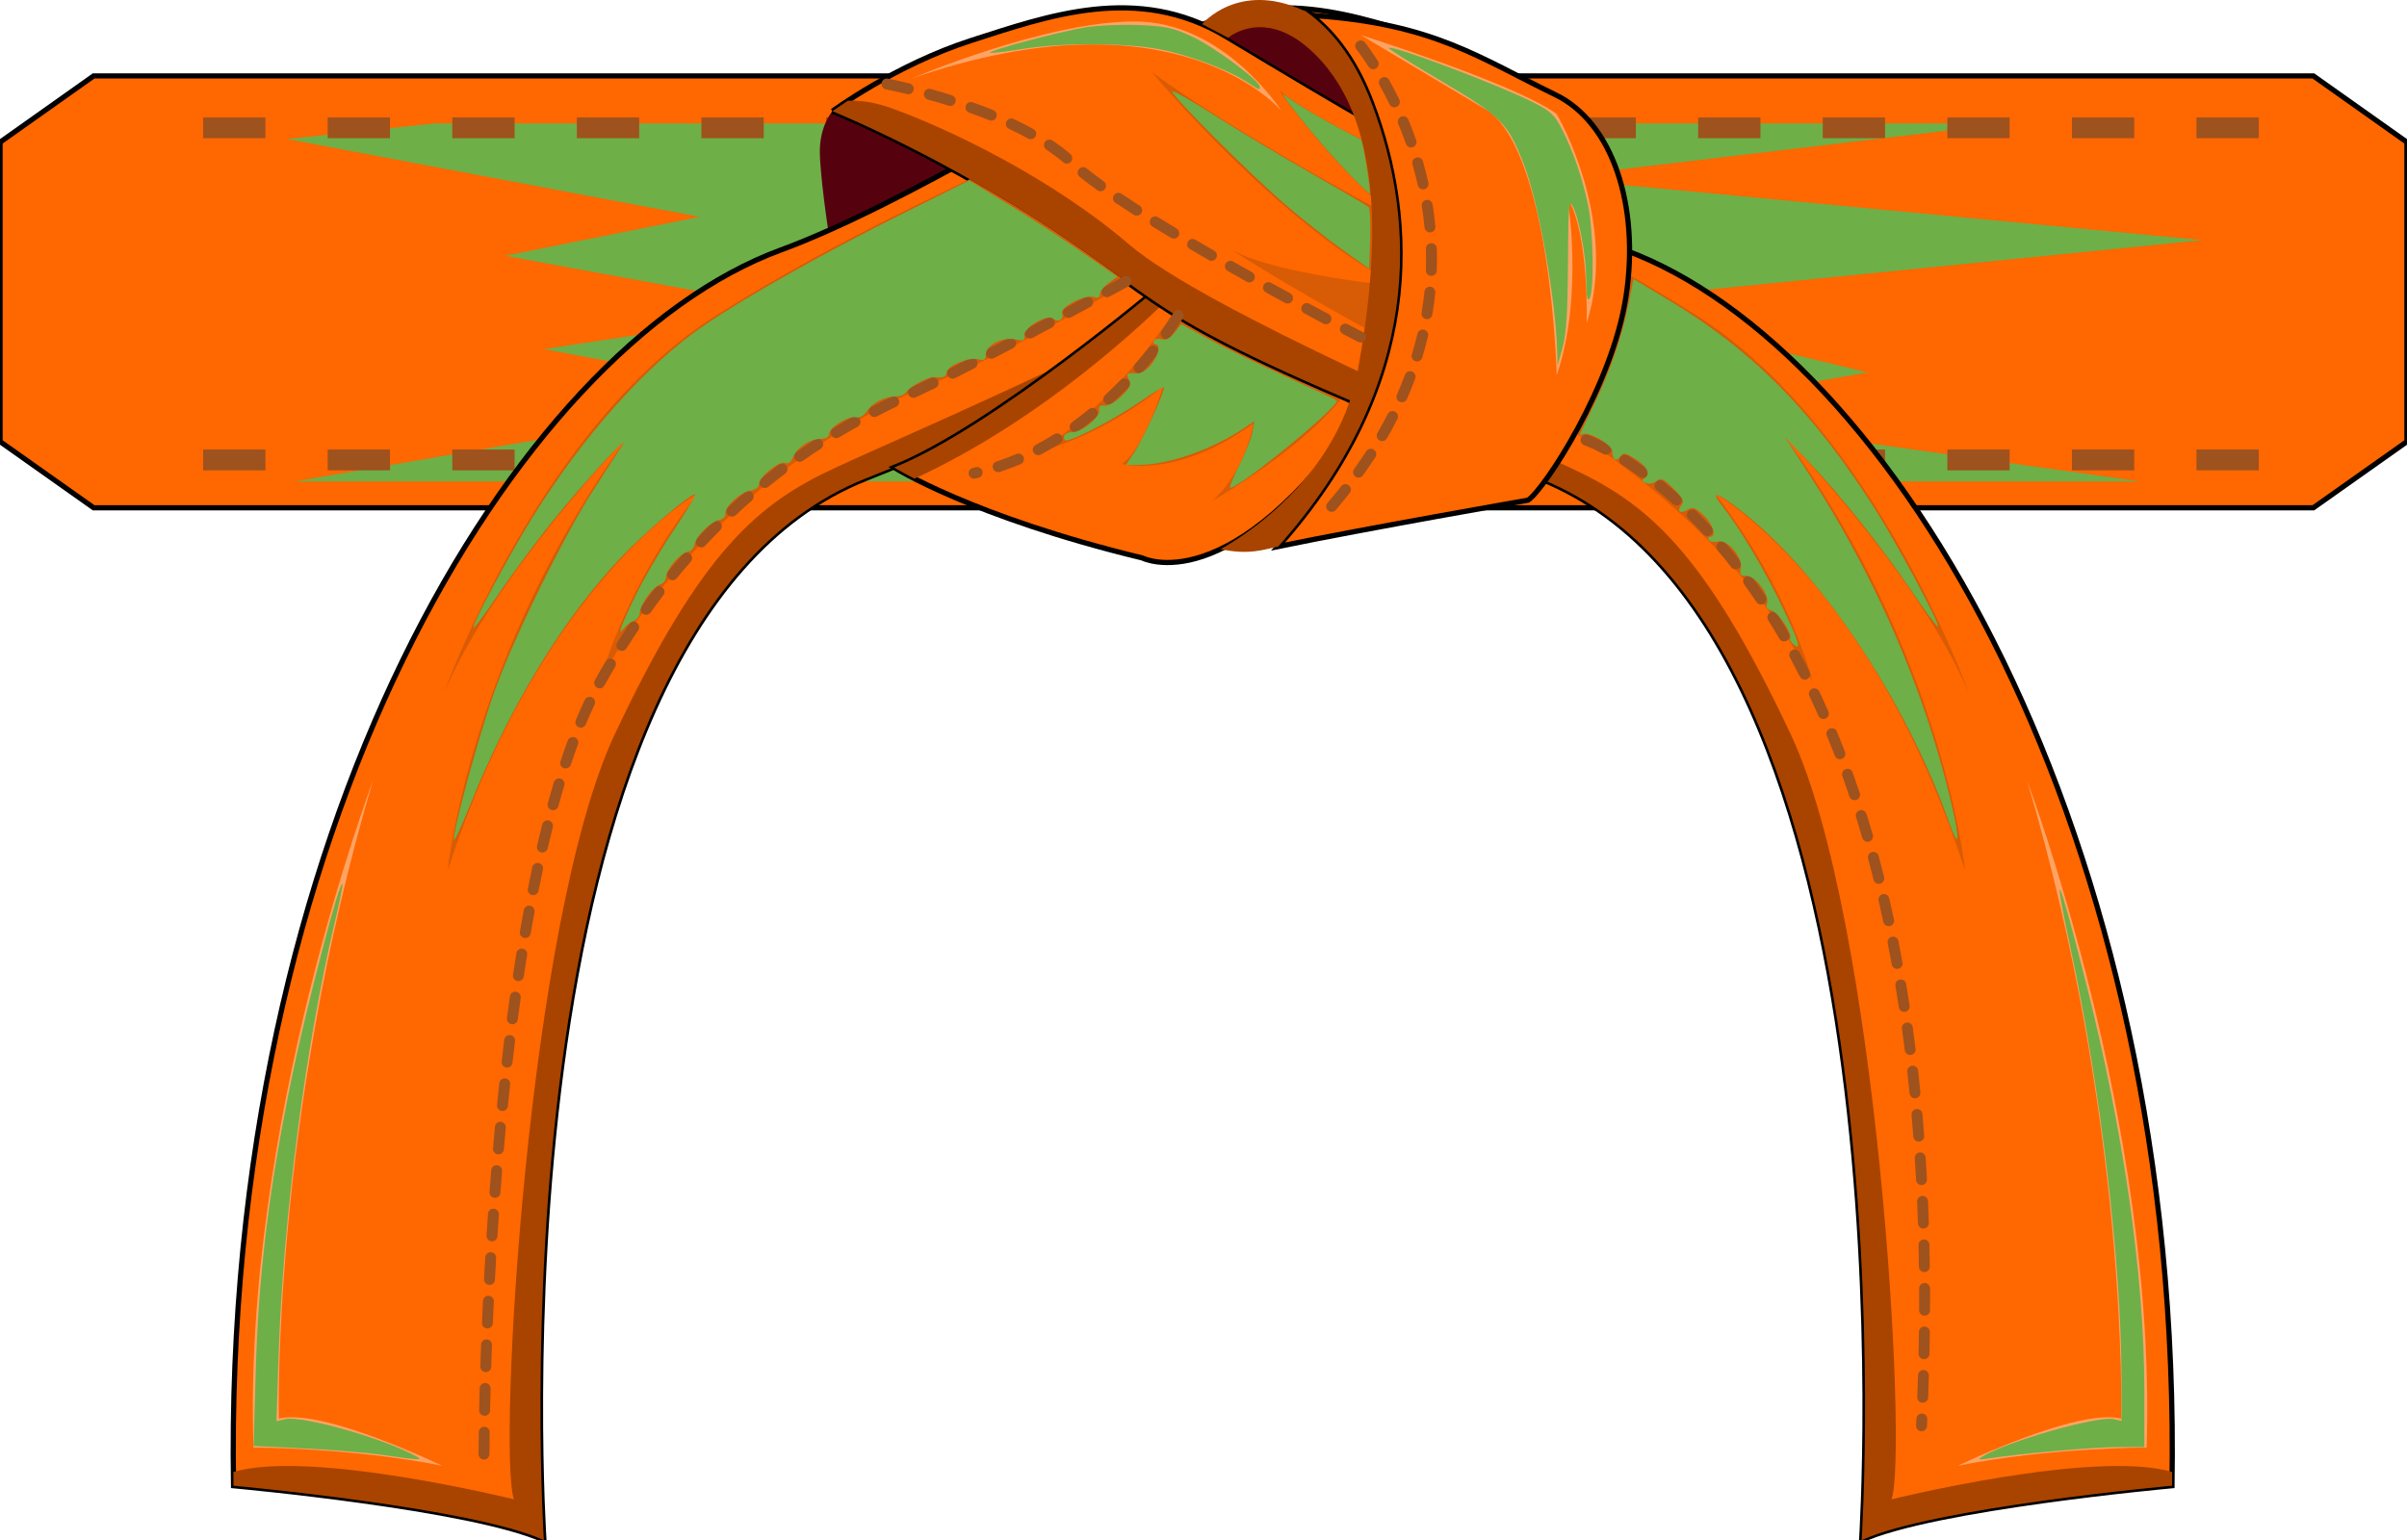 <?xml version="1.0" encoding="UTF-8" standalone="no"?>
<!-- Creator: CorelDRAW 2021 (64-Bit) -->

<svg
   xml:space="preserve"
   width="6.44in"
   height="4.122in"
   version="1.1"
   style="shape-rendering:geometricPrecision; text-rendering:geometricPrecision; image-rendering:optimizeQuality; fill-rule:evenodd; clip-rule:evenodd"
   viewBox="0 0 1263.74 808.92"
   id="svg1740"
   sodipodi:docname="Karate_orange_green_belt.svg"
   inkscape:export-filename="orangebelt.pdf"
   inkscape:export-xdpi="96"
   inkscape:export-ydpi="96"
   inkscape:version="1.3.2 (091e20e, 2023-11-25)"
   xmlns:inkscape="http://www.inkscape.org/namespaces/inkscape"
   xmlns:sodipodi="http://sodipodi.sourceforge.net/DTD/sodipodi-0.dtd"
   xmlns="http://www.w3.org/2000/svg"
   xmlns:svg="http://www.w3.org/2000/svg"><sodipodi:namedview
   id="namedview1742"
   pagecolor="#ffffff"
   bordercolor="#000000"
   borderopacity="0.25"
   inkscape:showpageshadow="2"
   inkscape:pageopacity="0.0"
   inkscape:pagecheckerboard="0"
   inkscape:deskcolor="#d1d1d1"
   inkscape:document-units="in"
   showgrid="false"
   inkscape:zoom="1.1927694"
   inkscape:cx="303.49538"
   inkscape:cy="93.47993"
   inkscape:window-width="1392"
   inkscape:window-height="1212"
   inkscape:window-x="1284"
   inkscape:window-y="43"
   inkscape:window-maximized="0"
   inkscape:current-layer="Layer_x0020_1" />
 <defs
   id="defs1684">
  <style
   type="text/css"
   id="style1682">
   <![CDATA[
    .fil3 {fill:#56020E;fill-rule:nonzero}
    .fil2 {fill:#9E521E;fill-rule:nonzero}
    .fil4 {fill:#A84400;fill-rule:nonzero}
    .fil1 {fill:#D85B05;fill-rule:nonzero}
    .fil0 {fill:#FF6700;fill-rule:nonzero}
    .fil5 {fill:#FFA364;fill-rule:nonzero}
   ]]>
  </style>
 </defs>
 <g
   id="Layer_x0020_1"
   inkscape:label="Layer 1">
  <polygon
   class="fil0"
   points="1214.6,39.87 49.13,39.87 -0,74.68 -0,231.95 49.13,266.7 1214.6,266.7 1263.74,231.95 1263.74,74.68 "
   id="polygon1687"
   style="stroke:#000000;stroke-opacity:1;stroke-width:2.726;stroke-dasharray:none" />
  <polygon
   class="fil1"
   points="228.35,64.82 1054.15,64.82 812.95,93.43 1156.35,126.13 829.3,158.84 980.56,195.64 862.01,216.06 1123.65,252.86 154.76,252.86 416.4,207.92 285.58,183.35 420.49,162.93 265.14,134.32 367.34,113.9 150.67,73.01 "
   id="polygon1689"
   style="fill:#6eaf48;fill-opacity:1" />
  <path
   class="fil2"
   d="M1153.25 72.58l0 -10.88 32.7 0 0 10.88 -32.7 0 0 0zm-65.41 0l0 -10.88 32.7 0 0 10.88 -32.7 0 0 0zm-65.41 0l0 -10.88 32.7 0 0 10.88 -32.7 0 0 0zm-65.42 0l0 -10.88 32.71 0 0 10.88 -32.71 0 0 0zm-65.41 0l0 -10.88 32.7 0 0 10.88 -32.7 0 0 0zm-65.41 0l0 -10.88 32.7 0 0 10.88 -32.7 0 0 0zm-65.42 0l0 -10.88 32.7 0 0 10.88 -32.7 0 0 0zm-65.42 0l0 -10.88 32.71 0 0 10.88 -32.71 0 0 0zm-65.41 0l0 -10.88 32.7 0 0 10.88 -32.7 0 0 0zm-65.42 0l0 -10.88 32.7 0 0 10.88 -32.7 0 0 0zm-65.42 0l0 -10.88 32.71 0 0 10.88 -32.71 0 0 0zm-65.42 0l0 -10.88 32.71 0 0 10.88 -32.71 0 0 0zm-65.41 0l0 -10.88 32.7 0 0 10.88 -32.7 0 0 0zm-65.42 0l0 -10.88 32.71 0 0 10.88 -32.71 0 0 0zm-65.41 0l0 -10.88 32.71 0 0 10.88 -32.71 0 0 0zm-65.41 0l0 -10.88 32.71 0 0 10.88 -32.71 0 0 0zm-65.41 0l0 -10.88 32.71 0 0 10.88 -32.71 0 0 0z"
   id="path1691" />
  <path
   class="fil2"
   d="M1153.25 247.04l0 -10.94 32.7 0 0 10.94 -32.7 0 0 0zm-65.41 0l0 -10.94 32.7 0 0 10.94 -32.7 0 0 0zm-65.41 0l0 -10.94 32.7 0 0 10.94 -32.7 0 0 0zm-65.42 0l0 -10.94 32.71 0 0 10.94 -32.71 0 0 0zm-65.41 0l0 -10.94 32.7 0 0 10.94 -32.7 0 0 0zm-65.41 0l0 -10.94 32.7 0 0 10.94 -32.7 0 0 0zm-65.42 0l0 -10.94 32.7 0 0 10.94 -32.7 0 0 0zm-65.42 0l0 -10.94 32.71 0 0 10.94 -32.71 0 0 0zm-65.41 0l0 -10.94 32.7 0 0 10.94 -32.7 0 0 0zm-65.42 0l0 -10.94 32.7 0 0 10.94 -32.7 0 0 0zm-65.42 0l0 -10.94 32.71 0 0 10.94 -32.71 0 0 0zm-65.42 0l0 -10.94 32.71 0 0 10.94 -32.71 0 0 0zm-65.41 0l0 -10.94 32.7 0 0 10.94 -32.7 0 0 0zm-65.42 0l0 -10.94 32.71 0 0 10.94 -32.71 0 0 0zm-65.41 0l0 -10.94 32.71 0 0 10.94 -32.71 0 0 0zm-65.41 0l0 -10.94 32.71 0 0 10.94 -32.71 0 0 0zm-65.41 0l0 -10.94 32.71 0 0 10.94 -32.71 0 0 0z"
   id="path1693" />
  <path
   class="fil3"
   d="M437.07 58.41c0,0 -6.67,7.17 -6.67,21.44 0,14.28 11.85,128.02 47.65,163.79 0,0 74.25,-33.03 127.21,-85.99 0,0 -120.54,-90.19 -168.19,-99.25z"
   id="path1695" />
  <path
   class="fil0"
   d="M825.9 58.41c0,0 -32.88,-24.3 -72.9,-37.18 -40.03,-12.82 -87.2,-30.01 -133.66,-2.1 -46.46,27.86 -146.99,89.28 -209.42,112.18 -140.1,51.46 -293.06,305.93 -287.34,649.02 0,0 125.8,11.44 162.97,28.59 0,0 -31.45,-477.45 168.69,-557.51 200.14,-80.07 185.84,-82.92 248.74,-125.81 62.9,-42.89 122.94,-67.19 122.94,-67.19z"
   id="path1697"
   style="stroke:#000000;stroke-opacity:1;stroke-width:2.726;stroke-dasharray:none" />
  <path
   class="fil4"
   d="M122.57 780.33c-0.04,-2.41 -0.04,-4.8 -0.07,-7.2 40.38,-12.07 147.31,14.34 147.31,14.34 -8.58,-24.3 7.14,-304.49 52.89,-401.69 45.74,-97.2 75.77,-121.5 115.79,-140.09 40.03,-18.59 191.56,-82.92 231.58,-117.24 40.03,-34.32 92.92,-60.02 124.37,-71.44 9.27,-3.39 17.01,-4.36 23.37,-4.1 5.15,3.34 8.08,5.5 8.08,5.5 0,0 -60.04,24.3 -122.94,67.19 -62.9,42.89 -48.6,45.74 -248.74,125.81 -200.14,80.06 -168.69,557.51 -168.69,557.51 -37.17,-17.15 -162.97,-28.59 -162.97,-28.59z"
   id="path1699" />
  <path
   class="fil0"
   d="M610.24 149.41c0,0 -89.3,75.59 -140.78,96.12 0,0 40.98,25.92 130.27,47.52 0,0 46.23,23.76 116.08,-78.29l-105.58 -65.36z"
   id="path1701"
   style="stroke:#000000;stroke-opacity:1;stroke-width:2.726;stroke-dasharray:none" />
  <path
   class="fil1"
   d="M618.56 160.13c0,0 -31.59,52.48 -75.03,77.75 0,0 33.57,-7.76 67.14,-34.97 0,0 -9.88,33.03 -21.72,40.79 0,0 29.62,7.81 69.12,-21.39 0,0 -3.95,25.27 -21.72,40.84 0,0 51.34,-29.15 71.09,-58.3l-88.87 -44.72z"
   id="path1703" />
  <path
   class="fil4"
   d="M610.24 149.41c0,0 -89.3,75.59 -140.78,96.12 0,0 3.51,2.21 10.65,5.87 67.88,-31.25 122.07,-83.14 136.69,-97.9l-6.56 -4.09z"
   id="path1705" />
  <path
   class="fil0"
   d="M437.07 58.41c0,0 32.87,-24.3 72.9,-37.18 40.03,-12.82 87.2,-30.01 133.66,-2.1 46.46,27.86 146.99,89.28 209.43,112.18 140.09,51.46 293.05,305.93 287.33,649.02 0,0 -125.8,11.44 -162.97,28.59 0,0 31.45,-477.45 -168.69,-557.51 -200.13,-80.07 -185.84,-82.92 -248.73,-125.81 -62.9,-42.89 -122.94,-67.19 -122.94,-67.19z"
   id="path1707"
   style="stroke:#000000;stroke-opacity:1;stroke-width:2.726;stroke-dasharray:none" />
  <path
   class="fil3"
   d="M643.63 19.13c16.93,10.13 41.07,24.73 67.91,40.36 -7.12,-17.29 -21.77,-38.47 -40.37,-43.97 -10.76,-3.18 -21.21,-0.97 -29.51,2.48 0.65,0.38 1.31,0.7 1.97,1.13z"
   id="path1709" />
  <path
   class="fil1"
   d="M560 125.59c-17.59,-11.96 -34.95,-22.52 -50.84,-31.47 -39.03,18.75 -85.57,41.43 -133.1,71.5 -93.4,59.11 -142.95,198.22 -142.95,198.22 26.69,-62.88 97.21,-135.34 97.21,-135.34 -83.86,114.39 -95.3,228.77 -95.3,228.77 49.55,-152.53 131.52,-198.28 131.52,-198.28 -40.03,51.51 -51.46,99.14 -51.46,99.14 36.21,-72.41 116.27,-133.41 173.45,-156.3 35.14,-14.06 76.74,-37.45 103.6,-53.39 -9.11,-6.57 -18.91,-13.85 -32.13,-22.85z"
   id="path1711" />
  <path
   class="fil1"
   d="M646.73 131.31c0,0 74.33,47.68 131.51,70.53 57.18,22.9 137.24,83.89 173.45,156.3 0,0 -11.43,-47.63 -51.46,-99.14 0,0 81.96,45.74 131.52,198.28 0,0 -11.44,-114.39 -95.31,-228.77 0,0 70.52,72.47 97.21,135.34 0,0 -49.55,-139.12 -142.95,-198.22 -93.4,-59.11 -182.98,-89.6 -219.19,-118.16 0,0 36.21,51.46 70.52,72.41 0,0 -87.68,-45.74 -137.24,-81.95 0,0 66.71,80.07 129.61,112.45 0,0 -62.9,-5.71 -87.67,-19.07z"
   id="path1713" />
  <path
   class="fil4"
   d="M1140.39 780.33c0.04,-2.41 0.04,-4.8 0.06,-7.2 -40.38,-12.07 -147.31,14.34 -147.31,14.34 8.57,-24.3 -7.15,-304.49 -52.89,-401.69 -45.74,-97.2 -75.77,-121.5 -115.79,-140.09 -40.03,-18.59 -191.56,-82.92 -231.58,-117.24 -40.02,-34.32 -92.92,-60.02 -124.36,-71.44 -9.27,-3.39 -17.01,-4.36 -23.37,-4.1 -5.15,3.34 -8.08,5.5 -8.08,5.5 0,0 60.03,24.3 122.94,67.19 62.9,42.89 48.6,45.74 248.73,125.81 200.14,80.06 168.69,557.51 168.69,557.51 37.17,-17.15 162.97,-28.59 162.97,-28.59z"
   id="path1715" />
  <path
   class="fil5"
   d="M1064.15 409.59c0,0 68.62,181.08 62.9,350.72 0,0 -51.47,0.01 -99.12,9.54 0,0 62.9,-30.5 85.78,-24.78 0,0 3.81,-156.29 -49.56,-335.47z"
   id="path1717" />
  <path
   class="fil5"
   d="M195.95 409.59c0,0 -68.62,181.08 -62.9,350.72 0,0 51.47,0.01 99.11,9.54 0,0 -62.9,-30.5 -85.77,-24.78 0,0 -3.81,-156.29 49.56,-335.47z"
   id="path1719" />
  <path
   class="fil5"
   d="M478.52 41.27c0,0 70.04,-30.01 117.22,-30.01 47.17,0 77.19,47.14 77.19,47.14 0,0 -54.32,-65.73 -194.41,-17.13z"
   id="path1721" />
  <path
   class="fil2"
   d="M1008.73 751.73c-1.57,-0.08 -2.79,-1.42 -2.71,-3l0 0c0.05,-1.19 0.11,-2.38 0.17,-3.57l0 0c0.06,-1.58 1.41,-2.8 2.98,-2.73l0 0c1.58,0.06 2.8,1.41 2.73,2.99l0 0c-0.05,1.19 -0.1,2.39 -0.16,3.58l0 0c-0.08,1.54 -1.34,2.73 -2.86,2.73l0 0c-0.05,0 -0.09,0 -0.14,-0.01l0 0zm0.67 -15c-1.58,-0.06 -2.81,-1.39 -2.75,-2.96l0 0c0.15,-3.83 0.28,-7.63 0.38,-11.41l0 0c0.05,-1.58 1.36,-2.82 2.94,-2.78l0 0c1.58,0.05 2.82,1.36 2.77,2.94l0 0c-0.11,3.79 -0.23,7.61 -0.38,11.45l0 0c-0.05,1.54 -1.33,2.75 -2.85,2.75l0 0c-0.04,0 -0.08,0 -0.11,0l0 0zm0.72 -22.86c-1.58,-0.04 -2.83,-1.34 -2.79,-2.92l0 0c0.08,-3.84 0.14,-7.63 0.19,-11.41l0 0c0.02,-1.58 1.31,-2.84 2.89,-2.82l0 0c1.58,0.02 2.84,1.31 2.82,2.89l0 0c-0.05,3.8 -0.11,7.61 -0.19,11.46l0 0c-0.04,1.56 -1.31,2.8 -2.86,2.8l0 0c-0.02,0 -0.04,0 -0.07,0l0 0zm0.34 -22.86c-1.58,-0.01 -2.84,-1.3 -2.84,-2.88l0 0c0.01,-1.94 0.01,-3.87 0.01,-5.79l0 0c0,-1.88 -0.01,-3.76 -0.01,-5.61l0 0c-0.01,-1.58 1.26,-2.87 2.84,-2.87l0 0c1.58,-0.01 2.87,1.26 2.88,2.84l0 0c0.01,1.87 0.01,3.76 0.01,5.65l0 0c0,1.93 -0.01,3.87 -0.01,5.81l0 0c-0.01,1.58 -1.29,2.86 -2.87,2.86l0 0c0,0 -0.01,0 -0.01,0l-0.01 0zm-2.95 -25.7c-0.05,-3.84 -0.12,-7.63 -0.2,-11.41l0 0c-0.04,-1.58 1.21,-2.89 2.79,-2.92l0 0c1.58,-0.04 2.88,1.21 2.91,2.79l0 0c0.1,3.78 0.17,7.61 0.21,11.46l0 0c0.03,1.58 -1.24,2.87 -2.81,2.89l0 0c-0.02,0 -0.03,0 -0.04,0l0 0c-1.57,0 -2.83,-1.26 -2.86,-2.82l0 0zm-0.52 -22.81c-0.12,-3.84 -0.27,-7.63 -0.43,-11.4l0 0c-0.06,-1.57 1.16,-2.91 2.74,-2.97l0 0c1.58,-0.07 2.91,1.15 2.98,2.73l0 0c0.16,3.78 0.3,7.6 0.43,11.45l0 0c0.05,1.58 -1.19,2.9 -2.76,2.95l0 0c-0.04,0.01 -0.06,0.01 -0.1,0.01l0 0c-1.53,0 -2.81,-1.22 -2.86,-2.76l0 0zm-0.98 -22.79c-0.2,-3.83 -0.43,-7.63 -0.67,-11.38l0 0c-0.1,-1.58 1.09,-2.94 2.67,-3.04l0 0c1.58,-0.1 2.94,1.1 3.04,2.67l0 0c0.25,3.78 0.46,7.6 0.67,11.44l0 0c0.09,1.58 -1.12,2.93 -2.69,3.01l0 0c-0.06,0 -0.11,0.01 -0.17,0.01l0 0c-1.51,0 -2.76,-1.19 -2.84,-2.71l0 0zm-1.45 -22.76c-0.3,-3.82 -0.59,-7.61 -0.92,-11.36l0 0c-0.14,-1.57 1.02,-2.96 2.6,-3.1l0 0c1.57,-0.14 2.96,1.03 3.1,2.6l0 0c0.33,3.77 0.64,7.59 0.93,11.43l0 0c0.11,1.57 -1.07,2.95 -2.64,3.07l0 0c-0.07,0 -0.15,0 -0.22,0l0 0c-1.48,0 -2.74,-1.14 -2.84,-2.65l0 0zm-1.97 -22.71c-0.38,-3.82 -0.78,-7.6 -1.19,-11.33l-0.01 0c-0.17,-1.57 0.96,-2.99 2.53,-3.16l0 0c1.56,-0.18 2.98,0.95 3.16,2.53l0 0c0.41,3.76 0.81,7.56 1.2,11.41l0 0c0.15,1.57 -1,2.96 -2.57,3.13l0 0c-0.09,0.01 -0.19,0.01 -0.28,0.01l0 0c-1.45,0 -2.7,-1.1 -2.84,-2.58l0 0zm-2.52 -22.65c-0.47,-3.81 -0.96,-7.58 -1.48,-11.3l0 0c-0.22,-1.56 0.88,-3.01 2.44,-3.23l0 0c1.56,-0.22 3.01,0.88 3.22,2.45l0 0c0.52,3.74 1.01,7.53 1.49,11.36l0 0c0.2,1.57 -0.91,3 -2.48,3.2l0 0c-0.12,0.02 -0.23,0.02 -0.35,0.02l0 0c-1.42,0 -2.66,-1.06 -2.84,-2.51l0 0zm-3.1 -22.57c-0.58,-3.8 -1.17,-7.55 -1.79,-11.26l0 0c-0.25,-1.56 0.79,-3.03 2.35,-3.29l0 0c1.56,-0.25 3.03,0.8 3.29,2.35l0 0c0.62,3.73 1.22,7.51 1.8,11.33l0 0c0.23,1.56 -0.84,3.02 -2.4,3.26l0 0c-0.15,0.02 -0.3,0.03 -0.44,0.03l0 0c-1.39,0 -2.61,-1.02 -2.82,-2.43l0 0zm-3.73 -22.47c-0.68,-3.78 -1.4,-7.51 -2.12,-11.19l0 0c-0.31,-1.55 0.7,-3.05 2.25,-3.36l0 0c1.55,-0.31 3.05,0.7 3.36,2.25l0 0c0.73,3.71 1.44,7.47 2.13,11.28l0 0c0.28,1.55 -0.75,3.04 -2.31,3.32l0 0c-0.17,0.03 -0.35,0.04 -0.51,0.04l0 0c-1.36,0 -2.56,-0.97 -2.81,-2.35l0 0zm-4.41 -22.34c-0.8,-3.73 -1.63,-7.45 -2.48,-11.12l0 0c-0.35,-1.51 0.61,-3.07 2.14,-3.45l0 0c1.54,-0.32 3.07,0.65 3.43,2.16l0 0c0.85,3.66 1.69,7.44 2.49,11.21l0 0c0.33,1.55 -0.65,3.06 -2.19,3.39l0 0c-0.2,0.04 -0.4,0.06 -0.6,0.06l0 0c-1.32,0 -2.51,-0.92 -2.79,-2.26l0 0zm-5.13 -22.16c-0.93,-3.77 -1.89,-7.43 -2.86,-11.05l-0.01 0c-0.41,-1.51 0.5,-3.07 2.02,-3.5l0 0c1.52,-0.38 3.09,0.49 3.51,2.05l0 0c0.98,3.61 1.94,7.33 2.88,11.1l0 0c0.38,1.51 -0.55,3.07 -2.09,3.45l0 0c-0.23,0.05 -0.46,0.11 -0.69,0.11l0 0c-1.28,0 -2.44,-0.86 -2.76,-2.16l0 0zm-5.92 -21.98c-1.07,-3.72 -2.16,-7.33 -3.27,-10.88l0 0c-0.47,-1.51 0.37,-3.12 1.89,-3.61l0 0c1.5,-0.43 3.1,0.38 3.58,1.89l0 0c1.12,3.61 2.22,7.27 3.3,10.99l0 0c0.44,1.56 -0.43,3.13 -1.94,3.56l0 0c-0.27,0.11 -0.53,0.11 -0.8,0.11l0 0c-1.24,0 -2.39,-0.81 -2.75,-2.05l0 0zm-6.76 -21.71c-1.22,-3.66 -2.45,-7.22 -3.71,-10.78l0 0c-0.53,-1.45 0.24,-3.07 1.73,-3.61l0 0c1.48,-0.54 3.12,0.22 3.65,1.72l0 0c1.27,3.56 2.52,7.17 3.75,10.83l0 0c0.5,1.51 -0.31,3.13 -1.8,3.61l0 0c-0.3,0.11 -0.61,0.16 -0.9,0.16l0 0c-1.2,0 -2.31,-0.75 -2.72,-1.94l0 0zm-7.66 -21.39c-1.38,-3.61 -2.78,-7.11 -4.2,-10.56l0 0c-0.6,-1.45 0.1,-3.13 1.56,-3.72l0 0c1.45,-0.65 3.13,0.05 3.73,1.51l0 0c1.43,3.5 2.84,7.06 4.25,10.72l0 0c0.56,1.45 -0.18,3.13 -1.65,3.66l0 0c-0.34,0.16 -0.68,0.22 -1.02,0.22l0 0c-1.15,0 -2.23,-0.7 -2.67,-1.83l0 0zm-8.64 -21.01c-1.55,-3.56 -3.12,-7 -4.7,-10.34l0 0c-0.68,-1.4 -0.06,-3.13 1.36,-3.83l0 0c1.43,-0.65 3.13,-0.05 3.8,1.4l0 0c1.61,3.39 3.19,6.9 4.77,10.45l0 0c0.64,1.45 -0.02,3.12 -1.47,3.77l0 0c-0.37,0.16 -0.76,0.22 -1.15,0.22l0 0c-1.1,0 -2.15,-0.59 -2.62,-1.67l0 0zm-9.68 -20.53c-1.75,-3.45 -3.5,-6.79 -5.26,-10.08l0 0c-0.75,-1.4 -0.24,-3.12 1.15,-3.88l0 0c1.4,-0.75 3.13,-0.22 3.88,1.19l0 0c1.79,3.29 3.57,6.68 5.33,10.18l0 0c0.72,1.4 0.15,3.13 -1.26,3.83l0 0c-0.41,0.22 -0.85,0.32 -1.28,0.32l0 0c-1.05,0 -2.05,-0.59 -2.55,-1.56l0 0zm-10.81 -19.99c-1.94,-3.29 -3.89,-6.57 -5.85,-9.7l0 0c-0.84,-1.35 -0.43,-3.07 0.91,-3.93l0 0c1.34,-0.81 3.1,-0.43 3.94,0.92l0 0c1.99,3.18 3.97,6.47 5.94,9.86l0 0c0.8,1.4 0.33,3.13 -1.03,3.93l0 0c-0.45,0.27 -0.94,0.38 -1.43,0.38l0 0c-0.99,0 -1.95,-0.54 -2.47,-1.45l0 0zm-12 -19.18c-2.15,-3.23 -4.31,-6.36 -6.47,-9.32l-0.01 0c-0.92,-1.29 -0.64,-3.07 0.65,-3.99l0 0c1.28,-0.92 3.07,-0.65 3.99,0.65l0 0c2.19,3.02 4.39,6.2 6.59,9.43l0 0c0.88,1.35 0.53,3.12 -0.79,3.99l0 0c-0.49,0.32 -1.03,0.49 -1.58,0.49l0 0c-0.92,0 -1.83,-0.43 -2.38,-1.24l0 0zm-13.27 -18.37c-2.39,-3.07 -4.77,-5.98 -7.14,-8.78l0 0c-1.02,-1.19 -0.87,-3.02 0.33,-4.04l0 0c1.21,-1.02 3.01,-0.86 4.03,0.38l0 0c2.41,2.8 4.84,5.82 7.28,8.94l0 0c0.96,1.24 0.75,3.02 -0.5,3.99l0 0c-0.52,0.43 -1.15,0.65 -1.76,0.65l0 0c-0.85,0 -1.69,-0.43 -2.25,-1.13l0 0zm-14.62 -17.24c-2.66,-2.91 -5.26,-5.6 -7.83,-8.19l0 0c-1.12,-1.08 -1.13,-2.91 -0.02,-4.04l0 0c1.12,-1.08 2.93,-1.13 4.05,0l0 0c2.63,2.64 5.3,5.39 8.01,8.35l0 0c1.06,1.13 0.99,2.96 -0.17,4.04l0 0c-0.55,0.49 -1.24,0.75 -1.93,0.75l0 0c-0.77,0 -1.54,-0.32 -2.1,-0.92l0 0zm-16.02 -15.95c-2.94,-2.64 -5.8,-5.12 -8.56,-7.38l0 0c-1.22,-0.97 -1.41,-2.8 -0.41,-3.99l0 0c1,-1.24 2.8,-1.4 4.02,-0.43l0 0c2.83,2.32 5.77,4.85 8.78,7.54l0 0c1.17,1.08 1.26,2.86 0.19,4.04l0 0c-0.56,0.65 -1.34,0.97 -2.12,0.97l0 0c-0.68,0 -1.36,-0.27 -1.91,-0.75l0 0zm-17.48 -14.28c-3.33,-2.37 -6.44,-4.47 -9.31,-6.3l0 0c-1.34,-0.86 -1.73,-2.64 -0.89,-3.93l0 0c0.85,-1.35 2.61,-1.78 3.95,-0.92l0 0c2.96,1.89 6.19,4.04 9.61,6.57l0 0c1.28,0.92 1.56,2.69 0.63,3.99l0 0c-0.56,0.75 -1.43,1.19 -2.32,1.19l0 0c-0.58,0 -1.17,-0.22 -1.68,-0.59l0 0zm-19.01 -11.96c-3.21,-1.72 -5.75,-2.91 -7.47,-3.61l0 0c-1.71,-0.75 -2.54,-1.02 -2.55,-1.02l0 0c-1.49,-0.54 -2.29,-2.15 -1.78,-3.61l0 0c0.51,-1.51 2.13,-2.32 3.63,-1.83l0 0c0.13,0.05 4.13,1.45 10.85,5.01l0 0c1.4,0.75 1.92,2.48 1.18,3.88l0 0c-0.51,0.97 -1.5,1.51 -2.53,1.51l0 0c-0.45,0 -0.91,-0.11 -1.34,-0.32l0 0z"
   id="path1723" />
  <path
   class="fil2"
   d="M254.08 766.59c-1.58,-0.01 -2.86,-1.29 -2.85,-2.88l0 0c0.01,-2.28 0.04,-6.2 0.12,-11.52l0.01 0c0.03,-1.58 1.31,-2.84 2.9,-2.82l0 0c1.58,0.02 2.84,1.31 2.81,2.9l0 0c-0.08,5.31 -0.1,9.21 -0.12,11.48l0 0c-0.01,1.57 -1.28,2.85 -2.86,2.85l0 0c-0.01,0 -0.01,0 -0.01,0l0 0zm0.28 -23c-1.58,-0.03 -2.83,-1.34 -2.8,-2.92l0 0c0.07,-3.52 0.16,-7.36 0.27,-11.49l0 0c0.04,-1.58 1.36,-2.83 2.94,-2.78l0 0c1.58,0.04 2.82,1.35 2.78,2.93l0 0c-0.11,4.13 -0.2,7.95 -0.28,11.46l0 0c-0.03,1.56 -1.31,2.8 -2.87,2.8l0 0c-0.02,0 -0.04,0 -0.05,-0l0 0zm0.58 -22.94c-1.58,-0.05 -2.81,-1.37 -2.77,-2.95l0 0c0.12,-3.66 0.25,-7.49 0.4,-11.48l0 0c0.06,-1.57 1.39,-2.81 2.96,-2.75l0 0c1.58,0.06 2.81,1.39 2.75,2.97l0 0c-0.15,3.97 -0.28,7.79 -0.4,11.44l0 0c-0.05,1.54 -1.31,2.77 -2.85,2.77l0 0c-0.03,0 -0.06,-0.01 -0.1,-0.01l0 0zm0.82 -22.91c-1.57,-0.07 -2.81,-1.4 -2.73,-2.98l0 0c0.16,-3.71 0.32,-7.54 0.51,-11.46l0 0c0.08,-1.58 1.42,-2.8 2.99,-2.72l0 0c1.58,0.07 2.8,1.41 2.72,2.99l0 0c-0.19,3.91 -0.35,7.73 -0.52,11.43l0 0c-0.06,1.54 -1.33,2.74 -2.86,2.74l0 0c-0.04,0 -0.08,0 -0.12,0l0 0zm1.06 -22.89c-1.58,-0.09 -2.79,-1.43 -2.71,-3.01l0 0c0.2,-3.74 0.4,-7.56 0.63,-11.46l0 0 0.01 0.01c0.09,-1.58 1.44,-2.78 3.02,-2.69l0 0c1.57,0.08 2.77,1.44 2.69,3.01l0 0c-0.22,3.87 -0.43,7.69 -0.63,11.43l0 0c-0.08,1.53 -1.35,2.71 -2.86,2.71l0 0c-0.05,0 -0.1,-0.01 -0.15,-0.01l0 0zm1.29 -22.87c-1.57,-0.11 -2.78,-1.46 -2.68,-3.03l0 0c0.24,-3.77 0.49,-7.59 0.75,-11.45l0 0c0.11,-1.57 1.47,-2.77 3.05,-2.66l0 0c1.57,0.11 2.76,1.47 2.66,3.04l0 0c-0.26,3.86 -0.52,7.66 -0.75,11.42l0 0c-0.09,1.52 -1.36,2.68 -2.86,2.68l0 0c-0.06,0 -0.12,0 -0.18,0l0 0zm1.53 -22.86c-1.58,-0.11 -2.76,-1.49 -2.64,-3.06l0 0c0.28,-3.78 0.58,-7.59 0.88,-11.44l0 0c0.13,-1.57 1.51,-2.75 3.08,-2.62l0 0c1.57,0.12 2.75,1.5 2.62,3.08l0 0c-0.3,3.83 -0.59,7.63 -0.88,11.4l0 0c-0.11,1.5 -1.36,2.65 -2.84,2.65l0 0c-0.07,0 -0.15,0 -0.22,-0.01l0 0zm1.79 -22.83c-1.57,-0.14 -2.74,-1.52 -2.61,-3.09l0 0c0.33,-3.79 0.67,-7.59 1.02,-11.42l0 0c0.15,-1.58 1.54,-2.73 3.11,-2.59l0 0c1.57,0.15 2.73,1.54 2.59,3.11l0 0c-0.36,3.82 -0.7,7.61 -1.02,11.39l0 0c-0.12,1.49 -1.38,2.61 -2.85,2.61l0 0c-0.08,0 -0.16,0 -0.24,-0.01l0 0zm2.07 -22.81c-1.57,-0.16 -2.72,-1.56 -2.56,-3.13l0 0c0.38,-3.79 0.76,-7.6 1.17,-11.41l0 0c0.17,-1.57 1.57,-2.71 3.15,-2.54l0 0c1.57,0.16 2.7,1.57 2.54,3.14l0 0c-0.41,3.82 -0.8,7.6 -1.16,11.38l0 0c-0.15,1.48 -1.4,2.58 -2.85,2.57l0 0c-0.09,0 -0.19,0 -0.29,-0.01l0 0zm2.38 -22.78c-1.57,-0.18 -2.69,-1.59 -2.51,-3.16l0 0c0.43,-3.79 0.87,-7.59 1.34,-11.4l0 0.01c0.19,-1.56 1.62,-2.68 3.18,-2.49l0 0c1.57,0.18 2.68,1.61 2.49,3.18l0 0c-0.46,3.79 -0.91,7.57 -1.34,11.35l0 0c-0.17,1.45 -1.41,2.53 -2.84,2.53l0 0c-0.11,0 -0.22,-0.01 -0.33,-0.02l0 0zm2.74 -22.77c-1.57,-0.2 -2.67,-1.64 -2.47,-3.21l0 0c0.5,-3.79 1.01,-7.59 1.54,-11.37l0 0c0.22,-1.57 1.66,-2.66 3.23,-2.44l0 0c1.56,0.22 2.66,1.66 2.44,3.23l0 0c-0.52,3.77 -1.03,7.54 -1.53,11.34l0 0c-0.19,1.43 -1.42,2.48 -2.83,2.48l0 0c-0.12,0 -0.24,-0.01 -0.37,-0.02l0 0zm3.11 -22.68c-1.56,-0.24 -2.64,-1.7 -2.4,-3.25l0 0c0.57,-3.79 1.15,-7.58 1.76,-11.35l0 0c0.25,-1.56 1.71,-2.61 3.27,-2.37l0 0c1.56,0.25 2.62,1.71 2.37,3.27l0 0c-0.6,3.75 -1.19,7.52 -1.75,11.29l0 0c-0.22,1.42 -1.43,2.44 -2.83,2.44l0 0c-0.14,0 -0.28,-0.01 -0.42,-0.03l0 0zm3.57 -22.63c-1.56,-0.26 -2.6,-1.74 -2.34,-3.3l0 0c0.65,-3.79 1.33,-7.54 2.02,-11.31l0 0c0.28,-1.56 1.77,-2.59 3.32,-2.32l0 0c1.55,0.32 2.58,1.78 2.29,3.34l0 0c-0.68,3.73 -1.35,7.48 -2,11.25l0 0c-0.24,1.4 -1.44,2.38 -2.81,2.38l0 0c-0.16,0 -0.33,-0.02 -0.49,-0.05l0 0zm4.08 -22.53c-1.55,-0.32 -2.56,-1.83 -2.25,-3.34l0 0c0.75,-3.83 1.53,-7.54 2.32,-11.26l0 0c0.33,-1.56 1.85,-2.53 3.39,-2.21l0 0c1.55,0.32 2.53,1.83 2.2,3.39l0 0c-0.79,3.66 -1.56,7.38 -2.31,11.15l0 0c-0.28,1.35 -1.47,2.32 -2.81,2.32l0 0c-0.19,0 -0.37,0 -0.56,-0.05l0 0zm4.72 -22.41c-1.55,-0.38 -2.5,-1.89 -2.14,-3.45l0 0c0.88,-3.77 1.78,-7.49 2.7,-11.15l0 0c0.39,-1.56 1.94,-2.48 3.47,-2.1l0 0c1.54,0.38 2.46,1.94 2.08,3.5l0 0c-0.92,3.61 -1.81,7.33 -2.68,11.05l0 0c-0.3,1.35 -1.48,2.21 -2.78,2.21l0 0c-0.21,0 -0.43,0 -0.64,-0.05l0 0zm5.49 -22.25c-1.53,-0.38 -2.42,-1.99 -2,-3.5l0 0c1.03,-3.77 2.1,-7.44 3.18,-11.05l0 0c0.45,-1.51 2.05,-2.37 3.56,-1.94l0 0c1.51,0.49 2.37,2.05 1.92,3.56l0 0c-1.07,3.61 -2.12,7.22 -3.14,10.94l0 0c-0.35,1.29 -1.5,2.1 -2.75,2.1l0 0c-0.25,0 -0.51,0 -0.76,-0.11l0 0zm6.47 -21.93c-1.5,-0.54 -2.31,-2.15 -1.81,-3.61l0 0c1.23,-3.77 2.51,-7.38 3.82,-10.94l0 0c0.54,-1.45 2.19,-2.21 3.67,-1.67l0 0c1.48,0.54 2.24,2.21 1.69,3.66l0 0c-1.29,3.5 -2.53,7.06 -3.75,10.72l0 0c-0.4,1.19 -1.51,1.94 -2.72,1.94l0 0c-0.3,0 -0.6,-0.05 -0.9,-0.11l0 0zm7.77 -21.55c-1.46,-0.59 -2.14,-2.32 -1.54,-3.72l0 0c1.52,-3.66 3.09,-7.22 4.7,-10.61l0 0c0.68,-1.45 2.38,-2.05 3.82,-1.35l0 0c1.42,0.65 2.03,2.37 1.35,3.77l0 0c-1.57,3.34 -3.1,6.79 -4.59,10.35l0 0c-0.46,1.13 -1.52,1.78 -2.65,1.78l0 0c-0.37,0 -0.74,-0.05 -1.09,-0.22l0 0zm9.58 -20.8c-1.38,-0.75 -1.88,-2.48 -1.12,-3.88l0 0c0.1,-0.16 0.2,-0.38 0.3,-0.54l0 0c1.8,-3.23 3.61,-6.36 5.44,-9.43l0 0c0.81,-1.4 2.56,-1.83 3.92,-1.02l0 0c1.36,0.81 1.81,2.59 1,3.93l0 0c-1.8,3.02 -3.59,6.14 -5.37,9.32l0 0c-0.1,0.16 -0.19,0.32 -0.29,0.49l0 0c-0.52,0.97 -1.5,1.51 -2.51,1.51l0 0c-0.46,0 -0.94,-0.11 -1.38,-0.38l0 0zm11.52 -19.72c-1.33,-0.86 -1.73,-2.64 -0.88,-3.99l0 0c2.08,-3.29 4.18,-6.47 6.29,-9.64l0 0c0.88,-1.29 2.66,-1.62 3.96,-0.75l0 0c1.31,0.86 1.65,2.64 0.78,3.99l0 0c-2.08,3.07 -4.14,6.25 -6.2,9.48l0 0c-0.54,0.86 -1.47,1.35 -2.42,1.35l0 0c-0.52,0 -1.05,-0.16 -1.53,-0.43l0 0zm12.63 -19.07c-1.28,-0.92 -1.58,-2.69 -0.66,-3.99l0 0c2.27,-3.18 4.56,-6.25 6.86,-9.27l0 0c0.95,-1.24 2.75,-1.51 4,-0.54l0 0c1.26,0.97 1.5,2.75 0.54,3.99l0 0c-2.26,2.96 -4.51,6.03 -6.75,9.16l0 0c-0.56,0.75 -1.44,1.19 -2.33,1.19l0 0c-0.57,0 -1.15,-0.16 -1.66,-0.54l0 0zm13.75 -18.27c-1.22,-1.02 -1.4,-2.8 -0.41,-4.04l0 0c2.48,-3.02 4.95,-5.93 7.44,-8.78l0 0c1.03,-1.19 2.84,-1.35 4.04,-0.27l0 0c1.19,1.02 1.31,2.8 0.27,4.04l0 0c-2.45,2.75 -4.88,5.66 -7.32,8.62l0 0c-0.57,0.7 -1.39,1.08 -2.22,1.08l0 0c-0.64,0 -1.27,-0.22 -1.8,-0.65l0 0zm14.89 -17.35c-1.16,-1.08 -1.22,-2.91 -0.14,-4.04l0 0c2.67,-2.86 5.34,-5.6 8.01,-8.3l0 0c1.11,-1.13 2.93,-1.13 4.04,0l0 0c1.12,1.13 1.12,2.91 0,4.04l0 0c-2.62,2.64 -5.24,5.33 -7.87,8.14l0 0c-0.56,0.59 -1.33,0.92 -2.09,0.92l0 0c-0.7,0 -1.4,-0.27 -1.95,-0.75l0 0zm16.02 -16.33c-1.08,-1.13 -1.01,-2.96 0.14,-4.04l0 0c2.87,-2.64 5.72,-5.23 8.57,-7.71l0 0c1.19,-1.02 2.99,-0.92 4.03,0.27l0 0c1.03,1.19 0.92,2.96 -0.28,4.04l0 0c-2.79,2.42 -5.6,4.96 -8.42,7.6l0 0c-0.55,0.49 -1.26,0.75 -1.96,0.75l0 0c-0.76,0 -1.53,-0.32 -2.09,-0.92l0 0zm17.12 -15.14c-1,-1.24 -0.81,-3.07 0.42,-4.04l0 0c3.05,-2.48 6.09,-4.85 9.09,-7.11l0 0c1.27,-0.92 3.06,-0.7 4.01,0.59l0 0c0.95,1.24 0.7,3.07 -0.57,3.99l0 0c-2.95,2.21 -5.93,4.58 -8.94,7l0 0c-0.53,0.38 -1.16,0.59 -1.79,0.59l0 0c-0.84,0 -1.66,-0.32 -2.22,-1.02l0 0zm18.15 -13.9c-0.9,-1.29 -0.59,-3.12 0.71,-3.99l0 0c3.24,-2.26 6.44,-4.42 9.57,-6.47l0 0c1.33,-0.86 3.09,-0.48 3.95,0.86l0 0c0.86,1.35 0.47,3.07 -0.85,3.93l0 0c-3.08,1.99 -6.22,4.09 -9.4,6.36l0 0c-0.5,0.32 -1.07,0.49 -1.63,0.49l0 0c-0.91,0 -1.79,-0.43 -2.35,-1.19l0 0zm19.09 -12.61c-0.81,-1.35 -0.38,-3.13 0.98,-3.93l0 0c3.42,-2.05 6.75,-3.99 9.98,-5.77l0 0c1.38,-0.75 3.12,-0.27 3.89,1.13l0 0c0.77,1.35 0.27,3.07 -1.11,3.88l0 0c-3.19,1.78 -6.47,3.66 -9.83,5.66l0 0c-0.46,0.27 -0.96,0.43 -1.47,0.43l0 0c-0.97,0 -1.92,-0.54 -2.45,-1.4l0 0zm19.9 -11.31c-0.73,-1.4 -0.18,-3.13 1.22,-3.83l0 0c3.6,-1.89 7.04,-3.61 10.29,-5.17l0 0c1.42,-0.7 3.13,-0.11 3.83,1.35l0 0c0.68,1.4 0.1,3.13 -1.32,3.83l0 0c-3.22,1.56 -6.62,3.23 -10.16,5.07l0 0c-0.42,0.22 -0.87,0.32 -1.31,0.32l0 0c-1.03,0 -2.03,-0.54 -2.54,-1.56l0 0zm20.5 -10.13c-0.68,-1.45 -0.06,-3.13 1.37,-3.83l0 0c3.29,-1.56 6.29,-2.96 8.94,-4.26l0 0c0.44,-0.16 0.89,-0.43 1.35,-0.65l0 0c1.41,-0.7 3.13,-0.11 3.82,1.35l0 0c0.69,1.4 0.11,3.13 -1.31,3.83l0 0c-0.46,0.22 -0.92,0.43 -1.36,0.65l0 0c-2.7,1.29 -5.72,2.69 -9.01,4.26l0 0c-0.39,0.22 -0.8,0.27 -1.21,0.27l0 0c-1.07,0 -2.1,-0.59 -2.59,-1.62l0 0zm20.61 -9.97c-0.72,-1.4 -0.15,-3.13 1.26,-3.83l0 0c3.23,-1.67 6.64,-3.39 10.18,-5.23l0 0c1.41,-0.7 3.13,-0.16 3.86,1.24l0 0c0.72,1.4 0.17,3.12 -1.23,3.83l0 0c-3.55,1.83 -6.97,3.61 -10.22,5.23l0 0c-0.41,0.21 -0.86,0.32 -1.29,0.32l0 0c-1.05,0 -2.05,-0.59 -2.55,-1.56l0 0zm20.38 -10.45c-0.73,-1.4 -0.19,-3.12 1.21,-3.88l0 0c3.34,-1.72 6.73,-3.5 10.13,-5.28l0.01 0c1.4,-0.75 3.13,-0.22 3.86,1.19l0 0c0.74,1.4 0.2,3.13 -1.2,3.88l0 0c-3.4,1.78 -6.81,3.56 -10.15,5.28l0 0c-0.43,0.22 -0.88,0.32 -1.32,0.32l0 0c-1.03,0 -2.03,-0.54 -2.54,-1.51l0 0zm20.28 -10.67c-0.74,-1.4 -0.2,-3.12 1.19,-3.88l0 0c3.43,-1.78 6.81,-3.61 10.1,-5.33l0 0c1.4,-0.75 3.13,-0.22 3.87,1.19l0 0c0.74,1.35 0.22,3.13 -1.17,3.83l0 0c-3.3,1.78 -6.69,3.56 -10.12,5.39l0 0c-0.43,0.22 -0.88,0.32 -1.33,0.32l0 0c-1.02,0 -2.02,-0.54 -2.53,-1.51l0 0zm20.22 -10.78c-0.75,-1.35 -0.22,-3.13 1.17,-3.83l0 0c3.58,-1.94 6.96,-3.77 10.09,-5.44l0 0c1.4,-0.75 3.13,-0.22 3.88,1.19l0 0c0.75,1.35 0.23,3.07 -1.16,3.83l0 0c-3.13,1.72 -6.52,3.56 -10.1,5.44l0 0c-0.43,0.22 -0.89,0.32 -1.34,0.32l0 0c-1.02,0 -2.01,-0.54 -2.53,-1.51l0 0zm20.18 -10.83c-0.75,-1.4 -0.23,-3.12 1.16,-3.88l0 0c6.27,-3.39 10.09,-5.5 10.1,-5.5l0 0c1.39,-0.75 3.13,-0.22 3.88,1.19l0 0c0.75,1.35 0.24,3.13 -1.14,3.88l0 0c0,0 -3.83,2.05 -10.11,5.44l0 0c-0.43,0.27 -0.9,0.38 -1.36,0.38l0 0c-1.01,0 -2,-0.54 -2.52,-1.51l0 0z"
   id="path1725" />
  <path
   class="fil0"
   d="M816.58 49.73c-39.86,-19.34 -63.77,-37.12 -125.8,-41.49 -1.8,-0.11 -3.23,-1.35 -4.79,-1.94 12.1,8.57 24.8,23.11 34.12,47.84 23.76,62.88 26.97,147.63 -49.07,232.92 46.55,-9.59 131.24,-24.35 131.24,-24.35 8.58,-5.71 44.32,-60.02 51.47,-107.22 7.14,-47.2 -6.89,-91.11 -37.17,-105.77z"
   id="path1727"
   style="stroke:#000000;stroke-opacity:1;stroke-width:2.726;stroke-dasharray:none" />
  <path
   class="fil5"
   d="M714.39 18.37c0,0 81.48,25.75 102.93,41.49 0,0 32.88,55.71 15.72,110.08 0,0 1.43,-47.2 -10,-65.79 0,0 8.57,51.46 -5.72,92.94 0,0 -2.86,-114.39 -35.74,-138.69l-67.19 -40.03z"
   id="path1729" />
  <path
   class="fil4"
   d="M631.12 12.66l13.7 7.17c0,0 18.11,-15.73 42.41,5.71 40.18,35.45 37.17,105.77 25.73,168.7 -11.43,62.88 -72.21,94.18 -72.21,94.18 15.32,3.29 23.27,0.05 30.3,-1.35 76.04,-85.29 72.83,-170.04 49.07,-232.92 -9.38,-24.84 -22.15,-39.39 -34.31,-48.01 -0.47,-0.22 -0.98,-0.43 -1.43,-0.65 -34.31,-15.68 -53.25,7.17 -53.25,7.17z"
   id="path1731" />
  <path
   class="fil2"
   d="M713.07 179.58c-0.01,0 -2.97,-1.51 -8.07,-4.2l0 0c-1.4,-0.75 -1.93,-2.48 -1.2,-3.88l0 0c0.74,-1.4 2.46,-1.94 3.86,-1.19l0 0c5.09,2.69 8.03,4.2 8.04,4.2l0 0c1.4,0.75 1.95,2.48 1.22,3.88l0 0c-0.51,0.97 -1.5,1.51 -2.54,1.51l0 0c-0.44,0 -0.89,-0.11 -1.31,-0.32l0 0zm-18.22 -9.59c-3.08,-1.67 -6.47,-3.45 -10.11,-5.44l0 0c-1.4,-0.75 -1.91,-2.48 -1.16,-3.88l0 0c0.75,-1.4 2.49,-1.89 3.87,-1.13l0 0c3.63,1.94 7.02,3.77 10.09,5.39l0 0c1.38,0.75 1.92,2.48 1.17,3.88l0 0c-0.52,0.97 -1.51,1.51 -2.53,1.51l0 0c-0.45,0 -0.91,-0.11 -1.34,-0.32l0 0zm-20.19 -10.94c-3.24,-1.72 -6.6,-3.61 -10.06,-5.5l0 0c-1.38,-0.75 -1.89,-2.53 -1.12,-3.88l0 0c0.76,-1.4 2.5,-1.89 3.88,-1.13l0 0c3.44,1.89 6.81,3.72 10.03,5.5l0 0c1.38,0.75 1.89,2.53 1.14,3.88l0 0c-0.52,0.97 -1.5,1.51 -2.51,1.51l0 0c-0.46,0 -0.93,-0.11 -1.37,-0.38l0 0zm-20.09 -11.1c-3.29,-1.83 -6.63,-3.72 -10,-5.66l0.01 0c-1.37,-0.75 -1.85,-2.53 -1.07,-3.88l0 0c0.78,-1.35 2.52,-1.83 3.9,-1.08l0 0c3.35,1.94 6.69,3.83 9.97,5.66l0 0c1.37,0.75 1.86,2.48 1.09,3.88l0 0c-0.52,0.92 -1.49,1.45 -2.49,1.45l0 0c-0.47,0 -0.95,-0.11 -1.4,-0.38l0 0zm-19.95 -11.37c-3.32,-1.89 -6.63,-3.83 -9.93,-5.77l0 0c-1.36,-0.81 -1.81,-2.53 -1,-3.93l0 0c0.8,-1.35 2.55,-1.78 3.91,-0.97l0 0c3.28,1.89 6.58,3.83 9.88,5.77l0 0c1.37,0.75 1.84,2.53 1.05,3.88l0 0c-0.53,0.92 -1.49,1.45 -2.48,1.45l0 0c-0.49,0 -0.98,-0.16 -1.43,-0.43l0 0zm-19.8 -11.64c-3.32,-1.99 -6.61,-3.99 -9.81,-5.98l0 0c-1.34,-0.86 -1.75,-2.59 -0.93,-3.93l0 0c0.84,-1.35 2.6,-1.78 3.94,-0.97l0 0c3.18,1.99 6.44,3.99 9.75,5.98l0 0c1.35,0.81 1.79,2.59 0.97,3.93l0 0c-0.53,0.86 -1.48,1.35 -2.45,1.35l0 0c-0.5,0 -1.01,-0.11 -1.47,-0.38l0 0zm-19.55 -12.12c-3.35,-2.16 -6.57,-4.26 -9.64,-6.3l0 0c-1.31,-0.92 -1.66,-2.69 -0.78,-3.99l0 0c0.88,-1.29 2.66,-1.67 3.97,-0.75l0 0c3.03,1.99 6.22,4.09 9.53,6.25l0 0c1.33,0.81 1.72,2.59 0.87,3.93l0 0c-0.55,0.86 -1.47,1.29 -2.41,1.29l0 0c-0.53,0 -1.06,-0.11 -1.54,-0.43l0 0zm-19.13 -12.93c-3.4,-2.42 -6.51,-4.8 -9.26,-7l0 0c-1.23,-1.02 -1.42,-2.8 -0.42,-4.04l0 0c1,-1.24 2.8,-1.4 4.02,-0.43l0 0c2.65,2.15 5.66,4.47 9,6.84l0 0c1.28,0.92 1.57,2.69 0.65,3.99l0 0c-0.55,0.81 -1.43,1.19 -2.32,1.19l0 0c-0.58,0 -1.17,-0.16 -1.67,-0.54l0 0zm-17.91 -14.66c-2.7,-2.32 -5.68,-4.53 -8.85,-6.68l0 0c-1.31,-0.86 -1.66,-2.64 -0.79,-3.93l0 0c0.88,-1.35 2.66,-1.67 3.98,-0.81l0 0c3.34,2.21 6.49,4.58 9.4,7.11l0 0c1.19,1.02 1.33,2.8 0.3,4.04l0 0c-0.57,0.65 -1.36,0.97 -2.17,0.97l0 0c-0.66,0 -1.32,-0.22 -1.86,-0.7l0 0zm-18.43 -12.45c-3.25,-1.83 -6.62,-3.5 -10.04,-5.12l0 0c-1.43,-0.65 -2.05,-2.37 -1.38,-3.77l0 0c0.67,-1.45 2.36,-2.05 3.8,-1.4l0 0c3.52,1.67 7,3.39 10.37,5.28l0 0c1.38,0.75 1.89,2.48 1.13,3.88l0 0c-0.52,0.92 -1.49,1.45 -2.5,1.45l0 0c-0.47,0 -0.94,-0.11 -1.38,-0.32l0 0zm-20.4 -9.64c-3.55,-1.4 -7.1,-2.75 -10.59,-3.99l0 0c-1.48,-0.54 -2.26,-2.15 -1.73,-3.66l0 0c0.53,-1.51 2.17,-2.26 3.65,-1.72l0 0c3.56,1.24 7.18,2.64 10.82,4.09l0 0c1.46,0.59 2.16,2.26 1.57,3.72l0 0c-0.45,1.13 -1.52,1.78 -2.65,1.78l0 0c-0.36,0 -0.72,-0.05 -1.07,-0.22l0 0zm-21.34 -7.6c-3.84,-1.24 -7.49,-2.32 -10.89,-3.23l0 0c-1.52,-0.43 -2.41,-2.05 -1.99,-3.56l0 0c0.43,-1.51 2,-2.43 3.52,-1.99l0 0c3.45,0.97 7.18,2.1 11.07,3.29l0 0c1.51,0.49 2.34,2.1 1.86,3.61l0 0c-0.38,1.24 -1.51,1.99 -2.73,1.99l0 0c-0.29,0 -0.57,-0.05 -0.86,-0.11l0 0zm-21.89 -6.14c-6.85,-1.67 -11.06,-2.48 -11.07,-2.48l0.01 0c-1.55,-0.32 -2.57,-1.78 -2.27,-3.34l0 0c0.3,-1.56 1.79,-2.59 3.35,-2.26l0 0c0.04,0 4.39,0.81 11.35,2.53l0 0c1.54,0.38 2.47,1.94 2.1,3.45l0 0c-0.32,1.29 -1.49,2.21 -2.78,2.21l0 0c-0.23,0 -0.45,-0.05 -0.68,-0.11l0 0z"
   id="path1733" />
  <path
   class="fil2"
   d="M508.6 249.14c-0.32,-1.56 0.66,-3.07 2.2,-3.39l0 0c0.53,-0.11 1.07,-0.22 1.6,-0.38l0 0c1.54,-0.32 3.07,0.65 3.42,2.15l0 0c0.35,1.56 -0.61,3.07 -2.16,3.45l0 0c-0.55,0.11 -1.11,0.27 -1.67,0.38l0 0c-0.2,0.05 -0.4,0.05 -0.6,0.05l0 0c-1.31,0 -2.5,-0.92 -2.79,-2.26l0 0zm12.73 -3.13c-0.49,-1.51 0.33,-3.13 1.83,-3.61l0 0c3.57,-1.19 7.06,-2.48 10.46,-3.93l0 0c1.45,-0.59 3.13,0.05 3.75,1.51l0 0c0.62,1.45 -0.05,3.13 -1.51,3.77l0 0c-3.54,1.51 -7.18,2.86 -10.93,4.09l0 0c-0.29,0.11 -0.59,0.16 -0.88,0.16l0 0c-1.2,0 -2.32,-0.81 -2.72,-1.99l0 0zm21.21 -8.46c-0.73,-1.4 -0.2,-3.13 1.2,-3.88l0 0c3.35,-1.78 6.59,-3.61 9.74,-5.6l-0.01 0c1.34,-0.81 3.1,-0.43 3.94,0.92l0 0c0.84,1.35 0.44,3.12 -0.91,3.93l0 0c-3.25,2.05 -6.62,3.99 -10.1,5.82l0 0c-0.43,0.22 -0.88,0.32 -1.33,0.32l0 0c-1.02,0 -2.03,-0.54 -2.53,-1.51l0 0zm19.62 -11.75c-0.92,-1.29 -0.64,-3.07 0.64,-3.99l0 0c3.1,-2.26 6.06,-4.58 8.91,-6.9l0 0c1.22,-1.02 3.02,-0.86 4.02,0.38l0 0c1.01,1.24 0.84,3.02 -0.38,4.04l0 0c-2.94,2.42 -6,4.79 -9.2,7.11l0 0c-0.51,0.32 -1.09,0.54 -1.67,0.54l0 0c-0.89,0 -1.77,-0.43 -2.32,-1.19l0 0zm17.89 -14.28c-1.07,-1.13 -1,-2.96 0.16,-4.04l0 0c2.86,-2.64 5.54,-5.28 8.08,-7.87l0 0c1.1,-1.13 2.91,-1.19 4.04,-0.11l0 0c1.14,1.13 1.16,2.91 0.06,4.09l0 0c-2.6,2.64 -5.37,5.39 -8.3,8.08l0 0c-0.55,0.48 -1.24,0.75 -1.94,0.75l0 0c-0.76,0 -1.54,-0.32 -2.1,-0.92l0 0zm16.15 -16.22c-1.19,-1.02 -1.3,-2.86 -0.26,-4.04l0 0c2.67,-3.02 5.08,-5.93 7.23,-8.67l0 0c0.99,-1.24 2.79,-1.45 4.02,-0.48l0 0c1.24,1.02 1.45,2.8 0.47,4.04l0 0c-2.21,2.8 -4.68,5.77 -7.41,8.89l0 0c-0.57,0.65 -1.36,0.97 -2.15,0.97l0 0c-0.67,0 -1.34,-0.22 -1.89,-0.7l0 0zm14.43 -17.78c-1.29,-0.92 -1.59,-2.69 -0.68,-3.99l0 0c4.11,-5.77 6.19,-9.32 6.2,-9.37l0 0c0.79,-1.35 2.54,-1.83 3.91,-1.02l0 0c1.36,0.81 1.83,2.53 1.03,3.93l0 0c-0.03,0.05 -2.25,3.83 -6.47,9.81l0 0c-0.56,0.75 -1.44,1.19 -2.34,1.19l0 0c-0.57,0 -1.15,-0.16 -1.65,-0.54l0 0z"
   id="path1735" />
  <path
   class="fil2"
   d="M697.29 268.16c-1.2,-1.02 -1.34,-2.86 -0.31,-4.04l0 0c2.5,-2.91 4.89,-5.82 7.18,-8.73l0 0c0.98,-1.24 2.78,-1.45 4.01,-0.48l0 0c1.24,0.97 1.45,2.75 0.48,3.99l0 0c-2.34,2.96 -4.78,5.98 -7.33,8.94l0 0c-0.56,0.65 -1.36,0.97 -2.17,0.97l0 0c-0.66,0 -1.33,-0.22 -1.86,-0.65l0 0zm14.32 -17.83c-1.28,-0.92 -1.58,-2.69 -0.66,-3.99l0 0c2.24,-3.13 4.36,-6.25 6.37,-9.32l0 0c0.86,-1.35 2.62,-1.72 3.95,-0.86l0 0c1.33,0.86 1.71,2.64 0.85,3.93l0 0c-2.06,3.18 -4.23,6.36 -6.52,9.59l0 0c-0.56,0.75 -1.44,1.19 -2.33,1.19l0 0c-0.58,0 -1.16,-0.16 -1.66,-0.54l0 0zm12.65 -19.02c-1.37,-0.81 -1.84,-2.59 -1.05,-3.93l0 0c1.92,-3.34 3.72,-6.63 5.39,-9.91l0 0c0.72,-1.4 2.44,-1.94 3.84,-1.24l0 0c1.41,0.7 1.97,2.42 1.25,3.83l0 0c-1.71,3.39 -3.56,6.79 -5.53,10.18l0 0c-0.53,0.92 -1.49,1.45 -2.47,1.45l0 0c-0.49,0 -0.98,-0.16 -1.43,-0.38l0 0zm10.64 -20.26c-1.45,-0.65 -2.1,-2.32 -1.47,-3.77l0 0c1.55,-3.5 2.95,-7 4.23,-10.45l0 0c0.56,-1.45 2.2,-2.21 3.67,-1.67l0 0c1.48,0.54 2.24,2.21 1.69,3.66l0 0c-1.32,3.56 -2.77,7.17 -4.36,10.78l0 0c-0.47,1.08 -1.52,1.67 -2.62,1.67l0 0c-0.39,0 -0.78,-0.05 -1.15,-0.22l0 0zm8.27 -21.34c-1.51,-0.43 -2.37,-2.05 -1.91,-3.56l0 0c1.11,-3.66 2.07,-7.27 2.92,-10.83l0 0c0.36,-1.56 1.9,-2.53 3.44,-2.16l0 0c1.54,0.38 2.49,1.89 2.13,3.45l0 0c-0.87,3.66 -1.87,7.44 -3.02,11.21l0 0c-0.37,1.24 -1.5,2.05 -2.73,2.05l0 0c-0.28,0 -0.55,-0.05 -0.83,-0.16l0 0zm5.57 -22.14c-1.56,-0.27 -2.61,-1.72 -2.35,-3.29l0 0c0.63,-3.77 1.11,-7.49 1.49,-11.15l0 0c0.16,-1.56 1.56,-2.69 3.13,-2.53l0 0c1.57,0.11 2.72,1.56 2.56,3.13l0 0c-0.38,3.77 -0.89,7.6 -1.54,11.48l0 0c-0.23,1.4 -1.44,2.42 -2.82,2.42l0 0c-0.15,0 -0.31,0 -0.47,-0.05l0 0zm2.65 -22.68c-1.58,-0.05 -2.82,-1.4 -2.76,-2.96l0 0c0.06,-1.99 0.1,-3.93 0.1,-5.87l0 0c0,-1.78 -0.03,-3.61 -0.08,-5.39l0 0c-0.05,-1.56 1.19,-2.91 2.77,-2.96l0 0c1.57,0 2.89,1.24 2.94,2.8l0 0c0.06,1.83 0.09,3.72 0.09,5.55l0 0c0,1.99 -0.03,4.04 -0.1,6.03l0 0c-0.05,1.56 -1.32,2.8 -2.86,2.8l0 0c-0.03,0 -0.06,0 -0.09,0l0 0zm-3.47 -25.43c-0.36,-3.83 -0.85,-7.54 -1.43,-11.15l0 0c-0.25,-1.56 0.81,-3.07 2.38,-3.29l0 0c1.56,-0.27 3.03,0.81 3.28,2.37l0 0c0.6,3.72 1.09,7.6 1.47,11.53l0 0c0.15,1.56 -1,2.96 -2.58,3.13l0 0c-0.09,0 -0.18,0 -0.27,0l0 0c-1.46,0 -2.7,-1.13 -2.85,-2.59l0 0zm-3.54 -22.25c-0.84,-3.72 -1.78,-7.38 -2.79,-10.88l0 0c-0.44,-1.51 0.44,-3.13 1.96,-3.56l0 0c1.51,-0.43 3.1,0.43 3.53,1.94l0 0c1.04,3.66 2,7.38 2.87,11.26l0 0c0.34,1.56 -0.63,3.07 -2.17,3.45l0 0c-0.21,0 -0.43,0.05 -0.63,0.05l0 0c-1.31,0 -2.49,-0.92 -2.79,-2.26l0 0zm-6.21 -21.66c-1.3,-3.66 -2.66,-7.17 -4.04,-10.51l0 0c-0.61,-1.45 0.08,-3.12 1.54,-3.77l0 0c1.45,-0.59 3.13,0.11 3.74,1.56l0 0c1.42,3.45 2.82,7.06 4.15,10.83l0 0c0.52,1.51 -0.26,3.12 -1.75,3.66l0 0c-0.31,0.11 -0.64,0.16 -0.94,0.16l0 0c-1.19,0 -2.29,-0.75 -2.7,-1.94l0 0zm-8.66 -20.8c-1.76,-3.66 -3.51,-7 -5.19,-10.02l0 0c-0.76,-1.4 -0.27,-3.12 1.12,-3.88l0 0c1.37,-0.75 3.12,-0.27 3.88,1.13l0 0c1.73,3.07 3.53,6.52 5.35,10.29l0 0c0.69,1.4 0.09,3.12 -1.33,3.83l0 0c-0.4,0.16 -0.82,0.27 -1.24,0.27l0 0c-1.07,0 -2.08,-0.59 -2.58,-1.62l0 0zm-10.97 -19.72c-3.83,-5.98 -6.37,-9.11 -6.37,-9.11l0 0c-1,-1.24 -0.81,-3.07 0.42,-4.04l0 0c1.23,-0.97 3.03,-0.81 4.03,0.43l0 0c0.06,0.05 2.79,3.45 6.75,9.64l0 0c0.85,1.35 0.46,3.13 -0.87,3.93l0 0c-0.47,0.32 -1.01,0.49 -1.54,0.49l0 0c-0.94,0 -1.87,-0.49 -2.42,-1.35l0 0z"
   id="path1737" />
 <path
   style="fill:#6eaf48;fill-opacity:1;stroke-width:0.838"
   d="m 116.566,215.698 c -0.062,-2.981 6.656,-27.469 10.415,-37.96 4.978,-13.896 17.836,-40.063 25.541,-51.98 3.28,-5.072 6.563,-10.165 7.296,-11.318 2.469,-3.88 -9.797,9.455 -17.69,19.233 -4.303,5.33 -10.689,13.941 -14.193,19.136 -3.503,5.195 -6.369,8.999 -6.369,8.453 0,-1.476 9.547,-19.225 15.414,-28.654 12.897,-20.73 29.221,-38.979 43.749,-48.907 10.857,-7.419 30.807,-18.668 50.847,-28.67 l 17.368,-8.668 9.88,6.01 c 5.434,3.306 13.996,8.869 19.027,12.362 l 9.147,6.352 -2.23,1.625 c -1.227,0.894 -2.23,2.184 -2.23,2.869 0,0.85 -0.515,1.081 -1.629,0.727 -2.228,-0.707 -8.714,2.65 -8.118,4.202 0.592,1.543 -0.936,2.455 -2.264,1.352 -1.536,-1.275 -7.775,2.43 -7.426,4.41 0.222,1.256 -0.139,1.408 -2.244,0.945 -3.303,-0.725 -7.661,1.47 -7.661,3.86 0,1.435 -0.367,1.654 -2.055,1.23 -2.412,-0.605 -8.005,1.787 -8.005,3.424 0,1.068 -0.998,1.441 -3.124,1.17 -1.439,-0.184 -6.381,2.441 -7.188,3.819 -0.369,0.629 -1.577,1.144 -2.685,1.144 -2.874,0 -6.06,1.627 -7.504,3.831 -0.757,1.155 -1.826,1.751 -2.736,1.527 -1.923,-0.475 -6.944,2.614 -6.944,4.272 0,0.8 -0.786,1.27 -2.125,1.27 -2.76,0 -6.215,2.293 -7.146,4.742 -0.477,1.254 -1.182,1.762 -2.007,1.445 -1.565,-0.6 -6.746,3.598 -6.746,5.466 0,0.798 -0.85,1.456 -2.096,1.623 -2.577,0.345 -6.784,4.181 -6.498,5.924 0.117,0.715 -0.53,1.421 -1.467,1.601 -2.279,0.437 -6.144,4.196 -6.454,6.276 -0.139,0.932 -0.901,1.788 -1.693,1.902 -1.902,0.274 -5.626,4.564 -5.66,6.52 -0.015,0.85 -0.694,1.72 -1.51,1.934 -1.782,0.466 -5.224,5.268 -5.224,7.288 0,0.793 -0.66,1.689 -1.467,1.992 -0.807,0.303 -1.927,1.14 -2.488,1.86 -1.947,2.496 -1.056,-0.135 2.682,-7.923 2.066,-4.305 6.548,-12.005 9.961,-17.113 3.412,-5.107 5.897,-9.286 5.521,-9.286 -1.412,0 -13.176,10.028 -19.053,16.241 -14.888,15.739 -28.547,38.182 -38.843,63.825 -2.222,5.533 -4.053,9.411 -4.07,8.617 z"
   id="path1"
   transform="matrix(2.044,0,0,2.044,-0.003,0)" /><path
   style="fill:#6eaf48;fill-opacity:1;stroke-width:0.838"
   d="m 98.51,373.887 c -4.15,-0.594 -13.356,-1.362 -20.457,-1.707 l -12.911,-0.628 0.512,-18.518 c 0.692,-25.025 3.387,-47.318 9.08,-75.109 3.868,-18.883 12.974,-53.726 13.22,-50.587 0.042,0.536 -0.879,5.016 -2.046,9.957 -7.556,31.979 -13.21,75.777 -14.371,111.314 l -0.542,16.608 2.165,-0.543 c 4.141,-1.039 24.771,4.728 33.315,9.313 2.47,1.326 1.943,1.319 -7.965,-0.098 z"
   id="path2"
   transform="matrix(2.044,0,0,2.044,-0.003,0)" /><path
   style="fill:#6eaf48;fill-opacity:1;stroke-width:0.838"
   d="m 509.115,374.342 c 6.141,-3.884 29.945,-10.672 33.922,-9.674 l 1.913,0.48 v -10.848 c 0,-29.439 -5.296,-74.295 -13.036,-110.417 -4.974,-23.211 -3.232,-19.476 3.755,8.051 9.838,38.76 15.151,75.852 15.151,105.771 v 14.118 l -6.917,0.009 c -6.206,0.008 -25.512,1.728 -33.272,2.965 -2.403,0.383 -2.7,0.294 -1.515,-0.455 z"
   id="path3"
   transform="matrix(2.044,0,0,2.044,-0.003,0)" /><path
   style="fill:#6eaf48;fill-opacity:1;stroke-width:0.838"
   d="m 500.582,211.115 c -11.241,-31.633 -33.609,-64.92 -54.016,-80.384 -6.012,-4.556 -7.362,-4.734 -4.034,-0.533 4.301,5.43 11.149,16.971 15.375,25.911 4.302,9.101 4.931,11.252 2.765,9.455 -0.703,-0.583 -1.096,-1.242 -0.874,-1.464 0.869,-0.869 -2.906,-6.715 -4.626,-7.164 -1.247,-0.326 -1.661,-0.901 -1.309,-1.817 0.803,-2.093 -2.873,-7.121 -5.215,-7.133 -1.613,-0.008 -1.896,-0.346 -1.515,-1.805 0.718,-2.747 -3.344,-7.68 -5.814,-7.06 -1.047,0.263 -2.137,0.099 -2.423,-0.364 -0.286,-0.463 -0.121,-0.841 0.368,-0.841 1.767,0 0.831,-3.094 -1.656,-5.477 -2.13,-2.04 -2.797,-2.279 -4.102,-1.464 -1.902,1.188 -2.927,0.408 -1.587,-1.208 0.778,-0.937 0.36,-1.792 -2.052,-4.204 -2.56,-2.56 -3.229,-2.862 -4.326,-1.951 -0.714,0.592 -1.952,0.826 -2.752,0.519 -1.173,-0.45 -1.233,-0.695 -0.308,-1.267 1.645,-1.017 0.552,-3.12 -2.633,-5.065 -2.399,-1.465 -2.871,-1.522 -3.674,-0.437 -1.072,1.448 -2.013,0.809 -2.013,-1.367 0,-1.735 -6.226,-5.304 -7.683,-4.403 -0.505,0.312 -0.759,0.232 -0.564,-0.178 0.195,-0.41 1.88,-3.952 3.745,-7.872 4.151,-8.725 6.898,-16.793 8.635,-25.36 l 1.317,-6.496 9.215,5.537 c 21.6,12.978 37.421,29.092 53.177,54.163 5.611,8.927 16.37,29.072 15.821,29.621 -0.203,0.203 -3.236,-3.873 -6.741,-9.056 -7.689,-11.37 -18.435,-24.868 -26.554,-33.355 l -5.981,-6.251 6.23,9.641 c 16.96,26.248 29.274,54.62 36.223,83.455 2.576,10.687 2.367,13.515 -0.419,5.675 z"
   id="path4"
   transform="matrix(2.044,0,0,2.044,-0.003,0)" /><path
   style="fill:#6eaf48;fill-opacity:1;stroke-width:0.838"
   d="m 400.002,90.54 c -0.378,-13.685 -4.763,-38.442 -8.548,-48.258 -4.108,-10.652 -5.718,-12.277 -21.259,-21.459 -7.603,-4.492 -13.672,-8.318 -13.487,-8.503 0.854,-0.854 28.134,9.445 37.384,14.114 4.198,2.119 5.297,3.173 7.175,6.878 2.886,5.694 5.138,12.25 6.649,19.35 1.37,6.439 1.616,22.132 0.377,24.049 -0.568,0.879 -0.821,-0.508 -0.84,-4.611 -0.03,-6.394 -1.757,-15.846 -3.506,-19.184 -0.947,-1.808 -1.115,0.289 -1.188,14.827 -0.062,12.466 -0.425,18.149 -1.374,21.544 l -1.29,4.611 z"
   id="path5"
   transform="matrix(2.044,0,0,2.044,-0.003,0)" /><path
   style="fill:#6eaf48;fill-opacity:1;stroke-width:0.838"
   d="m 320.263,21.055 c -4.95,-3.208 -15.151,-7.018 -22.519,-8.412 -8.906,-1.684 -24.994,-1.703 -35.237,-0.042 -4.33,0.702 -8.024,1.125 -8.209,0.94 -0.505,-0.505 17.766,-5.376 24.309,-6.48 3.142,-0.53 9.367,-0.815 13.833,-0.633 7.01,0.286 8.915,0.704 13.926,3.054 5.585,2.619 17.251,11.296 17.251,12.83 0,0.946 0.108,0.986 -3.354,-1.257 z"
   id="path6"
   transform="matrix(2.044,0,0,2.044,-0.003,0)" /><path
   style="fill:#6eaf48;fill-opacity:1;stroke-width:0.838"
   d="M 344.576,63.992 C 340.657,61.184 334.055,55.946 329.905,52.353 320.564,44.265 300.475,24.12 301.113,23.482 c 0.258,-0.258 5.145,2.516 10.858,6.165 5.713,3.649 16.802,10.299 24.641,14.776 7.839,4.478 14.55,8.421 14.915,8.762 0.364,0.342 0.553,4.061 0.419,8.266 l -0.243,7.645 z"
   id="path7"
   transform="matrix(2.044,0,0,2.044,-0.003,0)" /><path
   style="fill:#6eaf48;fill-opacity:1;stroke-width:0.838"
   d="m 318.253,119.679 c 1.577,-3.112 3.114,-6.962 3.415,-8.554 l 0.549,-2.895 -2.864,1.912 c -8.049,5.376 -19.408,9.327 -26.811,9.327 h -3.324 l 2.149,-3.248 c 2.291,-3.462 8.062,-16.188 7.565,-16.684 -0.163,-0.163 -2.848,1.451 -5.967,3.586 -5.4,3.697 -13.249,8.001 -17.627,9.665 -1.575,0.599 -2.026,0.495 -2.026,-0.466 0,-0.75 0.8,-1.237 2.032,-1.237 2.547,0 7.3,-3.904 6.997,-5.747 -0.154,-0.941 0.274,-1.293 1.348,-1.108 0.905,0.156 2.759,-0.878 4.363,-2.433 2.244,-2.175 2.627,-3.007 1.96,-4.253 -0.866,-1.619 -0.556,-1.854 2.074,-1.573 0.875,0.094 2.46,-0.897 3.533,-2.209 2.039,-2.493 2.633,-5.313 1.118,-5.313 -0.488,0 -0.645,-0.393 -0.349,-0.872 0.297,-0.48 1.224,-0.655 2.061,-0.389 1.018,0.323 2.092,-0.242 3.245,-1.707 l 1.723,-2.19 7.101,3.871 c 3.905,2.129 12.808,6.453 19.783,9.609 6.975,3.156 12.86,5.917 13.078,6.135 1.132,1.132 -24.851,22.434 -27.364,22.434 -0.347,0 0.659,-2.547 2.236,-5.659 z"
   id="path8"
   transform="matrix(2.044,0,0,2.044,-0.003,0)" /><path
   style="fill:#6eaf48;fill-opacity:1;stroke-width:0.21"
   d="m 349.236,47.421 c -4.605,-4.52 -9.919,-10.443 -14.432,-16.087 -3.079,-3.85 -5.372,-6.933 -5.249,-7.056 0.059,-0.059 0.621,0.271 1.247,0.734 2.966,2.191 9.149,5.842 15.242,9 1.902,0.986 3.495,1.821 3.539,1.856 0.554,0.437 2.699,13.91 2.214,13.91 -0.087,0 -1.239,-1.061 -2.561,-2.358 z"
   id="path9"
   transform="matrix(2.044,0,0,2.044,-0.003,0)" /></g>
</svg>
